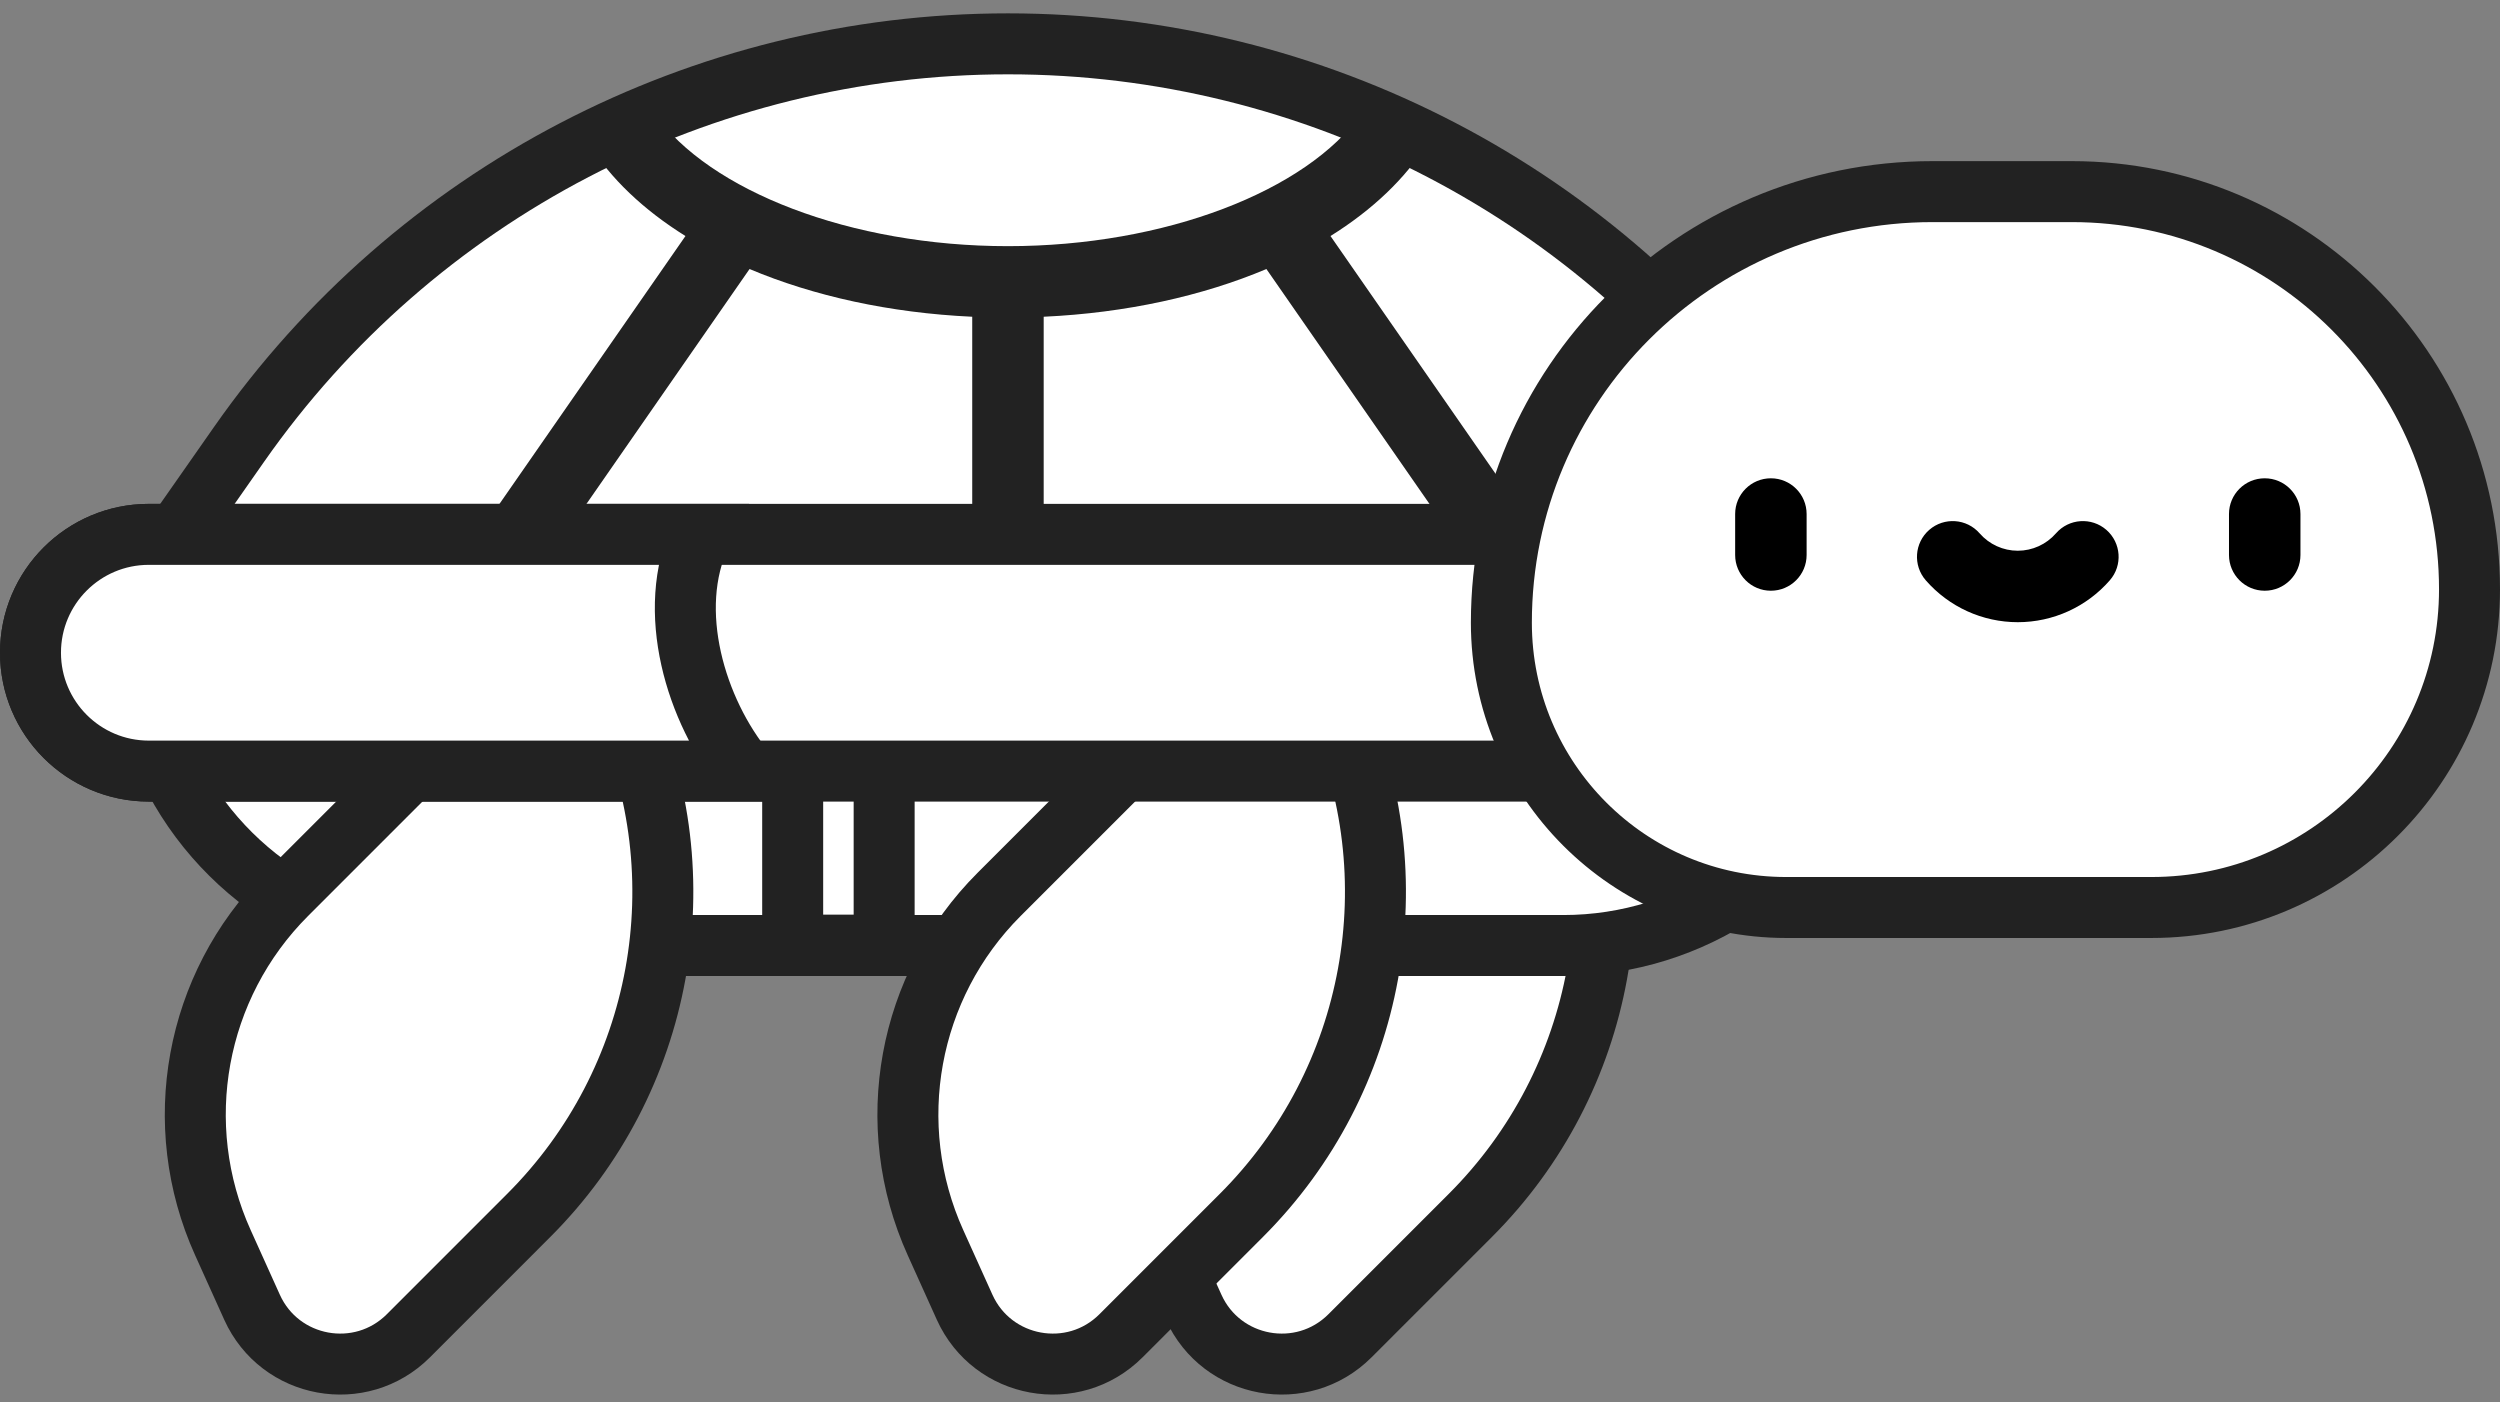 <svg width="82" height="46" viewBox="0 0 82 46" fill="none" xmlns="http://www.w3.org/2000/svg">
<rect x="0" y="0" width="82" height="46" fill="#808080" stroke="none"/>
<path d="M44.279 43.814L48.23 39.863C52.644 35.449 53.864 28.763 51.295 23.074C50.58 21.492 48.504 21.113 47.277 22.34L40.279 29.338C37.276 32.341 36.446 36.889 38.194 40.759L39.151 42.877C40.063 44.896 42.713 45.38 44.279 43.814Z" fill="white" stroke="#222222" stroke-width="2"/>
<path d="M5.241 24.491L4.416 22.409H61.707L60.881 24.491L60.881 24.491C59.32 28.428 55.514 31.013 51.279 31.013H14.843C10.609 31.013 6.803 28.428 5.241 24.491C5.241 24.491 5.241 24.491 5.241 24.491Z" fill="white" stroke="#222222" stroke-width="2"/>
<path d="M26 25H29V31H26V25Z" fill="white" stroke="#222222" stroke-width="2"/>
<path d="M36.768 43.814L40.719 39.863C45.133 35.449 46.354 28.763 43.784 23.074C43.07 21.492 40.994 21.113 39.767 22.34L32.769 29.338C29.766 32.341 28.936 36.889 30.684 40.759L31.64 42.877C32.552 44.896 35.202 45.38 36.768 43.814Z" fill="white" stroke="#222222" stroke-width="2"/>
<path d="M13.395 43.814L17.345 39.863C21.76 35.449 22.98 28.763 20.41 23.074C19.696 21.492 17.62 21.113 16.393 22.34L9.396 29.338C6.393 32.341 5.562 36.889 7.311 40.759L8.267 42.877C9.179 44.896 11.828 45.38 13.395 43.814Z" fill="white" stroke="#222222" stroke-width="2"/>
<path d="M33.061 1.438C23.016 1.438 13.603 6.34 7.844 14.571L3.06 21.409H63.063L58.278 14.571C52.52 6.34 43.107 1.438 33.061 1.438Z" fill="white" stroke="#222222" stroke-width="2"/>
<path d="M15.26 20.199C15.464 20.341 15.697 20.408 15.928 20.408C16.299 20.408 16.663 20.233 16.891 19.905L24.585 8.824C26.684 9.709 29.185 10.264 31.889 10.389V17.527C31.889 18.174 32.414 18.699 33.061 18.699C33.709 18.699 34.233 18.174 34.233 17.527V10.389C36.938 10.264 39.439 9.709 41.538 8.824L49.231 19.905C49.459 20.233 49.824 20.408 50.195 20.408C50.425 20.408 50.659 20.341 50.862 20.199C51.394 19.83 51.525 19.1 51.157 18.568L43.64 7.742C45.013 6.885 46.104 5.853 46.824 4.69C46.118 4.337 45.398 4.009 44.666 3.711C42.866 6.264 38.212 8.074 33.061 8.074C27.91 8.074 23.256 6.264 21.456 3.711C20.724 4.009 20.004 4.337 19.298 4.69C20.018 5.853 21.109 6.885 22.483 7.742L14.966 18.568C14.597 19.1 14.729 19.83 15.26 20.199Z" fill="#222222"/>
<path d="M61.24 25.292H4.882C2.738 25.292 1 23.553 1 21.409C1 19.265 2.738 17.527 4.882 17.527H61.24C63.385 17.527 65.123 19.265 65.123 21.409C65.123 23.553 63.385 25.292 61.24 25.292Z" fill="white" stroke="#222222" stroke-width="2"/>
<path d="M22.988 17.527H4.882C2.738 17.527 1 19.265 1 21.409C1 23.553 2.738 25.292 4.882 25.292H24.445C22.828 23.326 21.812 20.015 22.988 17.527Z" fill="white" stroke="#222222" stroke-width="2"/>
<path d="M70.563 29.766H58.586C53.427 29.766 49.245 25.584 49.245 20.425C49.245 12.616 55.576 6.285 63.385 6.285H67.956C75.16 6.285 81 12.125 81 19.329C81 25.093 76.327 29.766 70.563 29.766Z" fill="white" stroke="#222222" stroke-width="2"/>
<path d="M58.085 19.376C57.437 19.376 56.913 18.851 56.913 18.204V16.86C56.913 16.213 57.437 15.688 58.085 15.688C58.732 15.688 59.257 16.213 59.257 16.86V18.204C59.257 18.851 58.732 19.376 58.085 19.376Z" fill="black"/>
<path d="M74.283 19.376C73.635 19.376 73.111 18.851 73.111 18.204V16.86C73.111 16.213 73.635 15.688 74.283 15.688C74.93 15.688 75.455 16.213 75.455 16.86V18.204C75.455 18.851 74.93 19.376 74.283 19.376Z" fill="black"/>
<path d="M66.183 20.408C65.027 20.408 63.926 19.907 63.165 19.034C62.74 18.545 62.791 17.806 63.279 17.38C63.767 16.955 64.507 17.006 64.932 17.494C65.248 17.856 65.704 18.064 66.183 18.064C66.663 18.064 67.119 17.856 67.435 17.494C67.86 17.006 68.601 16.955 69.089 17.38C69.576 17.806 69.628 18.545 69.202 19.034C68.441 19.907 67.341 20.408 66.183 20.408Z" fill="black"/>
</svg>
